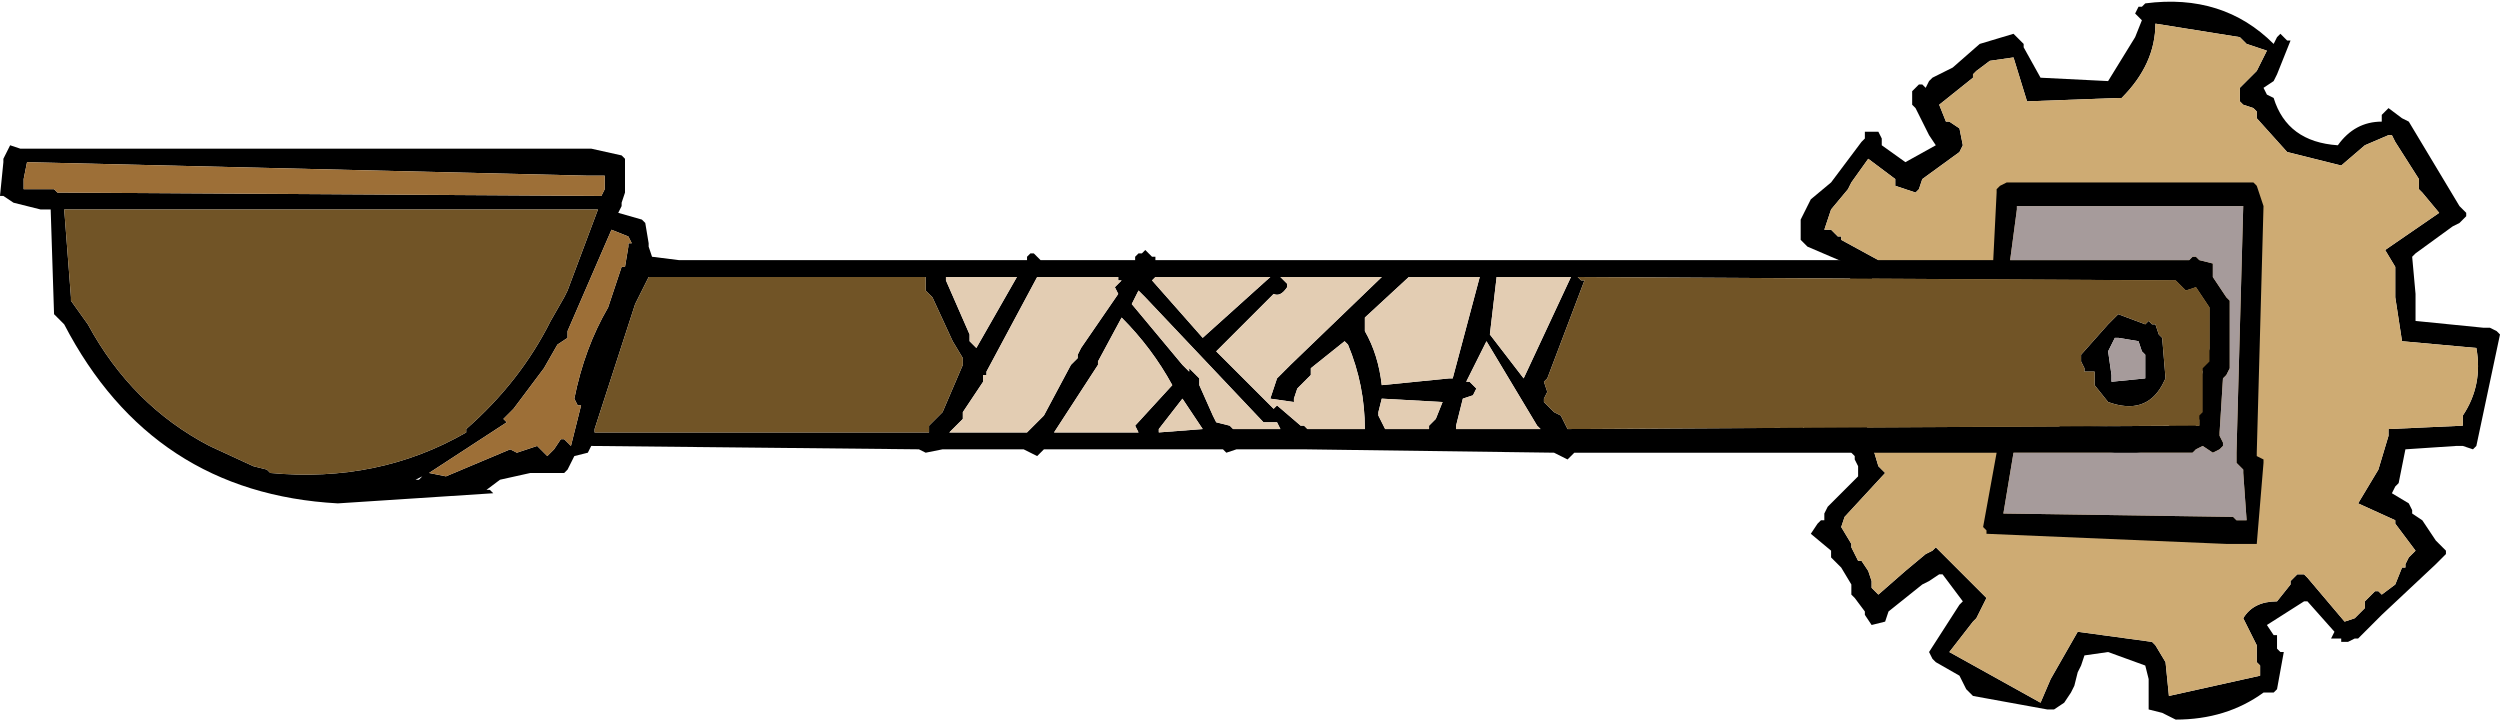 <?xml version="1.0" encoding="UTF-8" standalone="no"?>
<svg xmlns:xlink="http://www.w3.org/1999/xlink" height="10.65px" width="37.0px" xmlns="http://www.w3.org/2000/svg">
  <g transform="matrix(1.0, 0.0, 0.0, 1.0, 31.3, 5.05)">
    <path d="M4.25 -3.3 L4.35 -3.25 5.1 -2.0 5.2 -1.9 5.2 -1.85 5.1 -1.75 5.0 -1.7 4.45 -1.3 4.4 -1.25 4.45 -0.7 4.45 -0.3 5.45 -0.2 5.55 -0.2 5.65 -0.15 5.7 -0.1 5.35 1.55 5.3 1.6 5.15 1.55 5.05 1.55 4.3 1.6 4.2 2.1 4.15 2.15 4.1 2.25 4.35 2.4 4.4 2.5 4.4 2.55 4.55 2.65 4.75 2.95 4.85 3.05 4.9 3.1 4.9 3.15 4.8 3.25 4.75 3.3 3.95 4.05 3.6 4.4 3.55 4.4 3.45 4.45 3.35 4.45 3.35 4.4 3.2 4.4 3.25 4.3 2.85 3.85 2.8 3.85 2.25 4.2 2.35 4.35 2.4 4.35 2.4 4.55 2.45 4.6 2.5 4.6 2.4 5.15 2.35 5.2 2.2 5.2 Q1.65 5.6 0.9 5.6 L0.7 5.5 0.5 5.45 0.5 5.25 0.5 5.0 0.45 4.8 -0.1 4.6 -0.45 4.65 -0.5 4.8 -0.55 4.9 -0.6 5.1 -0.65 5.2 -0.75 5.35 -0.9 5.45 -1.0 5.45 -2.1 5.25 -2.2 5.15 -2.3 4.95 -2.65 4.75 -2.7 4.7 -2.75 4.6 -2.3 3.9 -2.25 3.85 -2.55 3.45 -2.6 3.45 -2.75 3.55 -2.85 3.6 -3.35 4.0 -3.4 4.15 -3.6 4.2 -3.7 4.05 -3.7 4.0 -3.85 3.8 -3.9 3.75 -3.9 3.6 -4.05 3.35 -4.1 3.3 -4.2 3.2 -4.2 3.1 -4.5 2.85 -4.4 2.7 -4.35 2.65 -4.3 2.65 -4.3 2.55 -4.25 2.45 -3.8 2.0 -3.8 1.85 -3.85 1.75 -3.85 1.7 -3.9 1.65 -3.9 1.6 -3.9 1.5 -4.6 1.4 -4.7 1.45 -4.75 1.5 -4.95 1.35 -5.0 0.35 -5.0 0.2 -4.95 0.1 -4.9 0.1 -4.8 -0.2 -4.85 -0.3 -4.75 -0.4 -4.7 -0.4 -4.15 -0.35 -3.95 -0.85 -3.85 -1.1 -4.55 -1.4 -4.65 -1.5 -4.65 -1.6 -4.65 -1.7 -4.65 -1.8 -4.5 -2.1 -4.2 -2.35 -3.75 -2.95 -3.7 -3.0 -3.7 -3.1 -3.5 -3.1 -3.45 -3.0 -3.45 -2.9 -3.1 -2.65 -2.65 -2.9 -2.75 -3.05 -2.95 -3.45 -3.0 -3.5 -3.0 -3.65 -3.0 -3.7 -2.9 -3.8 -2.85 -3.8 -2.8 -3.75 -2.75 -3.85 -2.7 -3.9 -2.4 -4.05 -2.0 -4.4 -1.5 -4.55 -1.4 -4.45 -1.35 -4.4 -1.35 -4.35 -1.1 -3.9 -0.1 -3.85 0.3 -4.5 0.4 -4.75 0.3 -4.85 0.35 -4.95 0.4 -4.95 0.45 -5.0 Q1.6 -5.15 2.35 -4.4 L2.4 -4.5 2.45 -4.55 2.55 -4.45 2.6 -4.45 2.4 -3.95 2.35 -3.85 2.2 -3.75 2.25 -3.65 2.35 -3.6 Q2.55 -2.95 3.3 -2.9 3.55 -3.25 3.95 -3.25 L3.95 -3.35 4.05 -3.45 4.25 -3.3 M0.05 -3.6 L-1.3 -3.55 -1.5 -4.2 -1.85 -4.15 -2.05 -4.0 -2.1 -3.95 -2.1 -3.9 -2.6 -3.5 -2.5 -3.25 -2.45 -3.25 -2.3 -3.15 -2.25 -2.9 -2.3 -2.8 -2.85 -2.4 -2.9 -2.25 -2.95 -2.2 -3.25 -2.3 -3.25 -2.4 -3.65 -2.7 -3.9 -2.35 -3.95 -2.25 -4.2 -1.95 -4.3 -1.65 -4.2 -1.65 -4.15 -1.6 -4.1 -1.55 -4.05 -1.55 -4.05 -1.5 -3.5 -1.2 -3.6 -0.9 -3.75 -0.75 -3.8 -0.5 -3.85 -0.25 Q-4.3 0.1 -4.6 -0.05 L-4.6 0.1 -4.6 0.2 -4.65 0.3 -4.7 0.35 -4.7 0.95 -4.7 1.1 -4.6 1.3 -4.6 1.25 -3.95 1.1 Q-3.75 1.1 -3.65 1.3 L-3.65 1.35 -3.5 1.85 -3.4 1.95 -4.0 2.6 -4.05 2.75 -3.9 3.0 -3.9 3.05 -3.8 3.25 -3.75 3.25 -3.65 3.4 -3.6 3.55 -3.6 3.65 -3.5 3.75 -3.1 3.4 -2.8 3.15 -2.7 3.1 -2.65 3.05 -1.95 3.75 -1.9 3.8 -2.05 4.1 -2.1 4.15 -2.45 4.6 -1.1 5.35 -0.95 5.0 -0.55 4.3 0.55 4.45 0.6 4.5 0.75 4.75 0.8 5.25 2.15 4.95 2.15 4.8 2.1 4.75 2.1 4.6 2.1 4.5 1.95 4.2 1.9 4.1 Q2.05 3.85 2.4 3.85 L2.6 3.6 2.6 3.55 2.7 3.45 2.8 3.45 2.85 3.5 3.4 4.15 3.55 4.1 3.7 3.95 3.7 3.85 3.75 3.8 3.85 3.7 3.9 3.7 3.95 3.75 4.15 3.6 4.25 3.35 4.3 3.35 4.3 3.3 4.35 3.2 4.45 3.1 4.15 2.7 4.15 2.65 3.6 2.4 3.9 1.9 4.05 1.4 4.05 1.3 5.15 1.25 5.15 1.2 5.15 1.1 Q5.45 0.65 5.35 0.1 L4.25 0.0 4.15 -0.65 4.15 -1.1 4.0 -1.35 4.8 -1.9 4.55 -2.2 4.5 -2.25 4.5 -2.35 4.5 -2.4 4.15 -2.95 4.1 -3.05 4.05 -3.05 3.7 -2.9 3.35 -2.6 2.55 -2.8 2.1 -3.3 2.1 -3.4 2.05 -3.45 1.9 -3.5 1.85 -3.55 1.85 -3.65 1.85 -3.75 2.1 -4.0 2.25 -4.3 1.95 -4.4 1.85 -4.5 0.6 -4.7 Q0.6 -4.1 0.1 -3.6 L0.05 -3.6 M0.7 -0.4 L0.45 -0.55 0.1 -0.6 -0.45 -0.45 -0.55 -0.4 -0.65 -0.3 -0.75 -0.2 -0.9 -0.1 -1.0 0.15 -1.0 0.65 -0.75 0.95 -0.5 1.25 0.75 1.3 1.2 0.85 1.3 0.45 1.0 -0.05 0.7 -0.4 M0.9 -0.65 Q1.6 0.05 1.45 0.85 L1.2 1.25 Q0.05 2.15 -1.0 1.1 -1.45 0.65 -1.3 0.05 L-1.15 -0.3 -1.1 -0.35 -1.05 -0.4 -1.0 -0.4 -0.9 -0.4 -0.7 -0.6 -0.25 -0.95 0.85 -0.65 0.9 -0.65" fill="#000000" fill-rule="evenodd" stroke="none"/>
    <path d="M0.05 -3.6 L0.1 -3.6 Q0.6 -4.1 0.6 -4.7 L1.85 -4.5 1.95 -4.4 2.25 -4.3 2.1 -4.0 1.85 -3.75 1.85 -3.65 1.85 -3.55 1.9 -3.5 2.05 -3.45 2.1 -3.4 2.1 -3.3 2.55 -2.8 3.35 -2.6 3.7 -2.9 4.05 -3.05 4.1 -3.05 4.15 -2.95 4.5 -2.4 4.5 -2.35 4.5 -2.25 4.55 -2.2 4.8 -1.9 4.0 -1.35 4.15 -1.1 4.15 -0.65 4.25 0.0 5.35 0.1 Q5.45 0.65 5.15 1.1 L5.15 1.2 5.15 1.25 4.05 1.3 4.05 1.4 3.9 1.9 3.6 2.4 4.15 2.65 4.15 2.7 4.45 3.1 4.35 3.2 4.3 3.3 4.3 3.35 4.25 3.35 4.15 3.6 3.95 3.75 3.9 3.7 3.85 3.7 3.75 3.8 3.7 3.85 3.7 3.95 3.55 4.1 3.4 4.15 2.85 3.5 2.8 3.45 2.7 3.45 2.6 3.55 2.6 3.6 2.4 3.85 Q2.05 3.85 1.9 4.1 L1.95 4.2 2.1 4.5 2.1 4.6 2.1 4.75 2.15 4.8 2.15 4.95 0.8 5.25 0.75 4.75 0.6 4.5 0.55 4.45 -0.55 4.3 -0.95 5.0 -1.1 5.35 -2.45 4.6 -2.1 4.15 -2.05 4.1 -1.9 3.8 -1.95 3.75 -2.65 3.05 -2.7 3.1 -2.8 3.15 -3.1 3.4 -3.5 3.75 -3.6 3.65 -3.6 3.55 -3.65 3.4 -3.75 3.25 -3.8 3.25 -3.9 3.05 -3.9 3.0 -4.05 2.75 -4.0 2.6 -3.4 1.95 -3.5 1.85 -3.65 1.35 -3.65 1.3 Q-3.75 1.1 -3.95 1.1 L-4.6 1.25 -4.6 1.3 -4.7 1.1 -4.7 0.95 -4.7 0.35 -4.65 0.3 -4.6 0.2 -4.6 0.1 -4.6 -0.05 Q-4.3 0.1 -3.85 -0.25 L-3.8 -0.5 -3.75 -0.75 -3.6 -0.9 -3.5 -1.2 -4.05 -1.5 -4.05 -1.55 -4.1 -1.55 -4.15 -1.6 -4.2 -1.65 -4.3 -1.65 -4.2 -1.95 -3.95 -2.25 -3.9 -2.35 -3.65 -2.7 -3.25 -2.4 -3.25 -2.3 -2.95 -2.2 -2.9 -2.25 -2.85 -2.4 -2.3 -2.8 -2.25 -2.9 -2.3 -3.15 -2.45 -3.25 -2.5 -3.25 -2.6 -3.5 -2.1 -3.9 -2.1 -3.95 -2.05 -4.0 -1.85 -4.15 -1.5 -4.2 -1.3 -3.55 0.05 -3.6 M0.9 -0.65 L0.85 -0.65 -0.25 -0.95 -0.7 -0.6 -0.9 -0.4 -1.0 -0.4 -1.05 -0.4 -1.1 -0.35 -1.15 -0.3 -1.3 0.05 Q-1.45 0.65 -1.0 1.1 0.05 2.15 1.2 1.25 L1.45 0.85 Q1.6 0.05 0.9 -0.65" fill="#ceab73" fill-rule="evenodd" stroke="none"/>
    <path d="M2.2 -2.0 L2.1 1.65 2.1 1.7 2.2 1.75 2.2 1.8 2.1 3.0 1.65 3.0 -1.9 2.85 -1.9 2.8 -1.95 2.75 -1.75 1.65 -7.95 1.65 -8.0 1.65 -8.1 1.75 -8.3 1.65 -12.0 1.6 -12.1 1.6 -13.0 1.6 -13.15 1.65 -13.2 1.6 -15.85 1.6 -15.9 1.65 -15.95 1.7 -16.15 1.6 -17.35 1.6 -17.6 1.65 -17.7 1.6 -22.55 1.55 -22.6 1.65 -22.8 1.7 -22.9 1.9 -22.95 1.95 -23.45 1.95 -23.9 2.05 -24.1 2.2 -24.05 2.2 -24.0 2.25 -26.3 2.4 Q-29.05 2.25 -30.35 -0.25 L-30.5 -0.4 -30.55 -1.95 -30.6 -1.95 -30.7 -1.95 -31.1 -2.05 -31.25 -2.15 -31.3 -2.15 -31.25 -2.65 -31.25 -2.7 -31.2 -2.8 -31.15 -2.9 -31.0 -2.85 -22.55 -2.85 -22.1 -2.75 -22.05 -2.7 -22.05 -2.65 -22.05 -2.6 -22.05 -2.2 -22.1 -2.05 -22.1 -2.0 -22.15 -1.9 -21.8 -1.8 -21.75 -1.75 -21.7 -1.45 -21.7 -1.4 -21.65 -1.25 -21.25 -1.2 -16.1 -1.2 -16.1 -1.25 -16.05 -1.3 -16.0 -1.3 -15.9 -1.2 -15.85 -1.2 -14.5 -1.2 -14.5 -1.25 -14.45 -1.3 -14.4 -1.3 -14.35 -1.35 -14.25 -1.25 -14.2 -1.25 -14.2 -1.2 -1.8 -1.2 -1.75 -2.2 -1.75 -2.25 -1.7 -2.3 -1.6 -2.35 2.05 -2.35 2.1 -2.3 2.2 -2.0 M1.1 -1.2 L1.15 -1.25 1.2 -1.25 1.25 -1.2 1.45 -1.15 1.45 -1.1 1.45 -1.0 1.45 -0.95 1.65 -0.65 1.7 -0.6 1.7 0.2 1.7 0.4 1.65 0.5 1.6 0.55 1.55 1.35 1.55 1.4 1.6 1.5 1.6 1.55 1.55 1.6 1.45 1.65 1.3 1.55 1.2 1.6 1.15 1.65 -1.5 1.65 -1.65 2.55 1.75 2.6 1.8 2.65 1.95 2.65 1.9 1.95 1.9 1.9 1.8 1.8 1.8 1.65 1.9 -2.0 -1.45 -2.0 -1.45 -1.95 -1.55 -1.2 1.05 -1.2 1.1 -1.2 M0.9 -0.9 L-7.95 -0.95 -7.9 -0.9 -7.85 -0.9 -8.4 0.55 -8.45 0.6 -8.4 0.75 -8.45 0.85 -8.45 0.9 -8.35 1.0 -8.3 1.05 -8.2 1.1 -8.1 1.3 1.15 1.25 1.25 1.25 1.25 1.2 1.25 1.1 1.3 1.05 1.3 1.0 1.3 0.55 1.3 0.4 1.35 0.35 1.4 0.3 1.4 -0.3 1.4 -0.5 1.2 -0.8 1.05 -0.75 1.0 -0.8 0.9 -0.9 M0.65 -0.1 L0.7 -0.05 0.75 0.55 0.7 0.65 Q0.45 1.1 -0.1 0.9 L-0.3 0.65 -0.3 0.45 -0.45 0.45 -0.45 0.4 -0.5 0.3 -0.5 0.2 -0.1 -0.25 0.05 -0.4 0.45 -0.25 0.5 -0.3 0.55 -0.25 0.6 -0.25 0.65 -0.1 M0.05 -0.05 L0.0 -0.05 -0.1 0.15 -0.05 0.5 -0.05 0.6 0.45 0.55 0.45 0.2 0.4 0.15 0.35 0.0 0.05 -0.05 M-30.95 -2.4 L-30.95 -2.3 -30.95 -2.25 -30.55 -2.25 -30.5 -2.25 -30.45 -2.2 -22.4 -2.15 -22.35 -2.25 -22.35 -2.45 -22.6 -2.45 -30.9 -2.65 -30.95 -2.4 M-30.25 -0.6 L-30.0 -0.25 Q-29.35 0.95 -28.2 1.55 L-27.55 1.85 -27.35 1.9 -27.3 1.95 Q-25.7 2.1 -24.4 1.35 L-24.4 1.3 Q-23.6 0.6 -23.15 -0.3 L-22.95 -0.65 -22.9 -0.75 -22.45 -1.95 -30.35 -1.95 -30.25 -0.65 -30.25 -0.6 M-22.9 -0.05 L-23.05 0.05 -23.25 0.4 -23.7 1.0 -23.85 1.15 -23.8 1.2 -24.95 1.95 -24.7 2.0 -23.75 1.6 -23.65 1.65 -23.35 1.55 -23.2 1.7 -23.1 1.6 -23.0 1.45 -22.95 1.45 -22.85 1.55 -22.7 0.95 -22.75 0.95 -22.8 0.85 Q-22.65 0.1 -22.3 -0.5 L-22.1 -1.1 -22.05 -1.1 -22.0 -1.4 -22.0 -1.45 -21.95 -1.45 -22.0 -1.55 -22.25 -1.65 -22.9 -0.15 -22.9 -0.1 -22.9 -0.05 M-21.9 -0.55 L-22.5 1.3 -22.5 1.35 -17.55 1.35 -17.55 1.25 -17.35 1.05 -17.05 0.35 -17.05 0.25 -17.2 0.0 -17.5 -0.65 -17.6 -0.75 -17.6 -0.9 -17.6 -0.95 -21.05 -0.95 -21.15 -0.95 -21.7 -0.95 -21.9 -0.55 M-16.95 -0.1 L-16.95 0.0 -16.85 0.1 -16.25 -0.95 -17.3 -0.95 -17.3 -0.9 -16.95 -0.1 M-12.5 -0.95 L-14.2 -0.95 -14.25 -0.9 -13.5 -0.05 -12.5 -0.95 -12.45 -0.95 -12.5 -0.95 M-14.75 -0.95 L-14.7 -0.95 -14.75 -0.95 -15.95 -0.95 -16.7 0.45 -16.7 0.5 -16.75 0.5 -16.75 0.6 -17.05 1.05 -17.05 1.15 -17.25 1.35 -16.1 1.35 -15.9 1.15 -15.85 1.1 -15.45 0.35 -15.35 0.25 -15.35 0.2 -15.3 0.1 -14.75 -0.7 -14.8 -0.8 -14.7 -0.9 -14.75 -0.9 -14.75 -0.95 M-14.55 -0.55 L-13.8 0.35 -13.75 0.4 -13.7 0.45 -13.7 0.4 -13.55 0.55 -13.55 0.6 -13.55 0.65 -13.35 1.1 -13.3 1.2 -13.1 1.25 -13.05 1.3 -12.35 1.3 -12.4 1.2 -12.45 1.2 -12.6 1.2 -14.35 -0.65 -14.45 -0.75 -14.55 -0.55 M-12.25 -0.85 L-12.25 -0.8 Q-12.35 -0.65 -12.45 -0.7 L-13.3 0.15 -12.45 1.0 -12.4 0.95 -12.05 1.25 -12.0 1.25 -11.95 1.3 -11.1 1.3 Q-11.1 0.65 -11.35 0.05 L-11.4 0.0 -11.9 0.4 -11.9 0.5 -12.1 0.7 -12.15 0.85 -12.15 0.9 -12.5 0.85 -12.4 0.55 -12.2 0.35 -10.85 -0.95 -12.35 -0.95 -12.25 -0.85 M-11.1 -0.2 L-11.1 -0.15 Q-10.9 0.2 -10.85 0.65 L-9.85 0.55 -9.8 0.55 -9.4 -0.95 -10.45 -0.95 -11.1 -0.35 -11.1 -0.2 M-9.15 -0.95 L-9.25 -0.1 -8.75 0.55 -8.05 -0.95 -9.15 -0.95 M-8.55 1.25 L-9.3 0.0 -9.6 0.6 -9.55 0.6 -9.5 0.65 -9.45 0.7 -9.5 0.8 -9.65 0.85 -9.75 1.25 -9.75 1.3 -8.5 1.3 -8.55 1.25 M-9.95 0.9 L-10.85 0.85 -10.9 1.05 -10.9 1.1 -10.8 1.3 -10.15 1.3 -10.15 1.25 -10.05 1.15 -9.95 0.9 M-13.8 0.85 L-14.15 1.3 -14.15 1.35 -13.5 1.3 -13.8 0.85 M-14.5 1.25 L-13.95 0.65 Q-14.25 0.1 -14.7 -0.35 L-15.05 0.3 -15.05 0.35 -15.7 1.35 -14.45 1.35 -14.5 1.25 M-25.1 2.05 L-25.05 2.0 -25.15 2.05 -25.1 2.05" fill="#000000" fill-rule="evenodd" stroke="none"/>
    <path d="M1.1 -1.2 L1.05 -1.2 -1.55 -1.2 -1.45 -1.95 -1.45 -2.0 1.9 -2.0 1.8 1.65 1.8 1.8 1.9 1.9 1.9 1.95 1.95 2.65 1.8 2.65 1.75 2.6 -1.65 2.55 -1.5 1.65 1.15 1.65 1.2 1.6 1.3 1.55 1.45 1.65 1.55 1.6 1.6 1.55 1.6 1.5 1.55 1.4 1.55 1.35 1.6 0.55 1.65 0.5 1.7 0.4 1.7 0.2 1.7 -0.6 1.65 -0.65 1.45 -0.95 1.45 -1.0 1.45 -1.1 1.45 -1.15 1.25 -1.2 1.2 -1.25 1.15 -1.25 1.1 -1.2 M0.05 -0.05 L0.35 0.0 0.4 0.15 0.45 0.2 0.45 0.55 -0.05 0.6 -0.05 0.5 -0.1 0.15 0.0 -0.05 0.05 -0.05" fill="#a69b9b" fill-rule="evenodd" stroke="none"/>
    <path d="M0.65 -0.1 L0.6 -0.25 0.55 -0.25 0.5 -0.3 0.45 -0.25 0.05 -0.4 -0.1 -0.25 -0.5 0.2 -0.5 0.3 -0.45 0.4 -0.45 0.45 -0.3 0.45 -0.3 0.65 -0.1 0.9 Q0.45 1.1 0.7 0.65 L0.75 0.55 0.7 -0.05 0.65 -0.1 M0.9 -0.9 L1.0 -0.8 1.05 -0.75 1.2 -0.8 1.4 -0.5 1.4 -0.3 1.4 0.3 1.35 0.35 1.3 0.4 1.3 0.55 1.3 1.0 1.3 1.05 1.25 1.1 1.25 1.2 1.25 1.25 1.15 1.25 -8.1 1.3 -8.2 1.1 -8.3 1.05 -8.35 1.0 -8.45 0.9 -8.45 0.85 -8.4 0.75 -8.45 0.6 -8.4 0.55 -7.85 -0.9 -7.9 -0.9 -7.95 -0.95 0.9 -0.9 M-30.25 -0.6 L-30.25 -0.65 -30.35 -1.95 -22.45 -1.95 -22.9 -0.75 -22.95 -0.65 -23.15 -0.3 Q-23.6 0.6 -24.4 1.3 L-24.4 1.35 Q-25.7 2.1 -27.3 1.95 L-27.35 1.9 -27.55 1.85 -28.2 1.55 Q-29.35 0.95 -30.0 -0.25 L-30.25 -0.6 M-21.9 -0.55 L-21.7 -0.95 -21.15 -0.95 -21.05 -0.95 -17.6 -0.95 -17.6 -0.9 -17.6 -0.75 -17.5 -0.65 -17.2 0.0 -17.05 0.25 -17.05 0.35 -17.35 1.05 -17.55 1.25 -17.55 1.35 -22.5 1.35 -22.5 1.3 -21.9 -0.55" fill="#715426" fill-rule="evenodd" stroke="none"/>
    <path d="M-30.95 -2.4 L-30.9 -2.65 -22.6 -2.45 -22.35 -2.45 -22.35 -2.25 -22.4 -2.15 -30.45 -2.2 -30.5 -2.25 -30.55 -2.25 -30.95 -2.25 -30.95 -2.3 -30.95 -2.4 M-22.9 -0.05 L-22.9 -0.1 -22.9 -0.15 -22.25 -1.65 -22.0 -1.55 -21.95 -1.45 -22.0 -1.45 -22.0 -1.4 -22.05 -1.1 -22.1 -1.1 -22.3 -0.5 Q-22.65 0.1 -22.8 0.85 L-22.75 0.95 -22.7 0.95 -22.85 1.55 -22.95 1.45 -23.0 1.45 -23.1 1.6 -23.2 1.7 -23.35 1.55 -23.65 1.65 -23.75 1.6 -24.7 2.0 -24.95 1.95 -23.8 1.2 -23.85 1.15 -23.7 1.0 -23.25 0.4 -23.05 0.05 -22.9 -0.05" fill="#9d6f37" fill-rule="evenodd" stroke="none"/>
    <path d="M-12.5 -0.95 L-13.5 -0.05 -14.25 -0.9 -14.2 -0.95 -12.5 -0.95 M-16.95 -0.1 L-17.3 -0.9 -17.3 -0.95 -16.25 -0.95 -16.85 0.1 -16.95 0.0 -16.95 -0.1 M-14.75 -0.95 L-14.75 -0.9 -14.7 -0.9 -14.8 -0.8 -14.75 -0.7 -15.3 0.1 -15.35 0.2 -15.35 0.25 -15.45 0.35 -15.85 1.1 -15.9 1.15 -16.1 1.35 -17.25 1.35 -17.05 1.15 -17.05 1.05 -16.75 0.6 -16.75 0.5 -16.7 0.5 -16.7 0.45 -15.95 -0.95 -14.75 -0.95 M-14.5 1.25 L-14.45 1.35 -15.7 1.35 -15.05 0.35 -15.05 0.3 -14.7 -0.35 Q-14.25 0.1 -13.95 0.65 L-14.5 1.25 M-13.8 0.85 L-13.5 1.3 -14.15 1.35 -14.15 1.3 -13.8 0.85 M-9.95 0.9 L-10.05 1.15 -10.15 1.25 -10.15 1.3 -10.8 1.3 -10.9 1.1 -10.9 1.05 -10.85 0.85 -9.95 0.9 M-8.55 1.25 L-8.5 1.3 -9.75 1.3 -9.75 1.25 -9.65 0.85 -9.5 0.8 -9.45 0.7 -9.5 0.65 -9.55 0.6 -9.6 0.6 -9.3 0.0 -8.55 1.25 M-9.15 -0.95 L-8.05 -0.95 -8.75 0.55 -9.25 -0.1 -9.15 -0.95 M-11.1 -0.2 L-11.1 -0.35 -10.45 -0.95 -9.4 -0.95 -9.8 0.55 -9.85 0.55 -10.85 0.65 Q-10.9 0.2 -11.1 -0.15 L-11.1 -0.2 M-12.25 -0.85 L-12.35 -0.95 -10.85 -0.95 -12.2 0.35 -12.4 0.55 -12.5 0.85 -12.15 0.9 -12.15 0.85 -12.1 0.7 -11.9 0.5 -11.9 0.4 -11.4 0.0 -11.35 0.05 Q-11.1 0.65 -11.1 1.3 L-11.95 1.3 -12.0 1.25 -12.05 1.25 -12.4 0.95 -12.45 1.0 -13.3 0.15 -12.45 -0.7 Q-12.35 -0.65 -12.25 -0.8 L-12.25 -0.85 M-14.55 -0.55 L-14.45 -0.75 -14.35 -0.65 -12.6 1.2 -12.45 1.2 -12.4 1.2 -12.35 1.3 -13.05 1.3 -13.1 1.25 -13.3 1.2 -13.35 1.1 -13.55 0.65 -13.55 0.6 -13.55 0.55 -13.7 0.4 -13.7 0.45 -13.75 0.4 -13.8 0.35 -14.55 -0.55" fill="#e3cdb3" fill-rule="evenodd" stroke="none"/>
  </g>
</svg>
